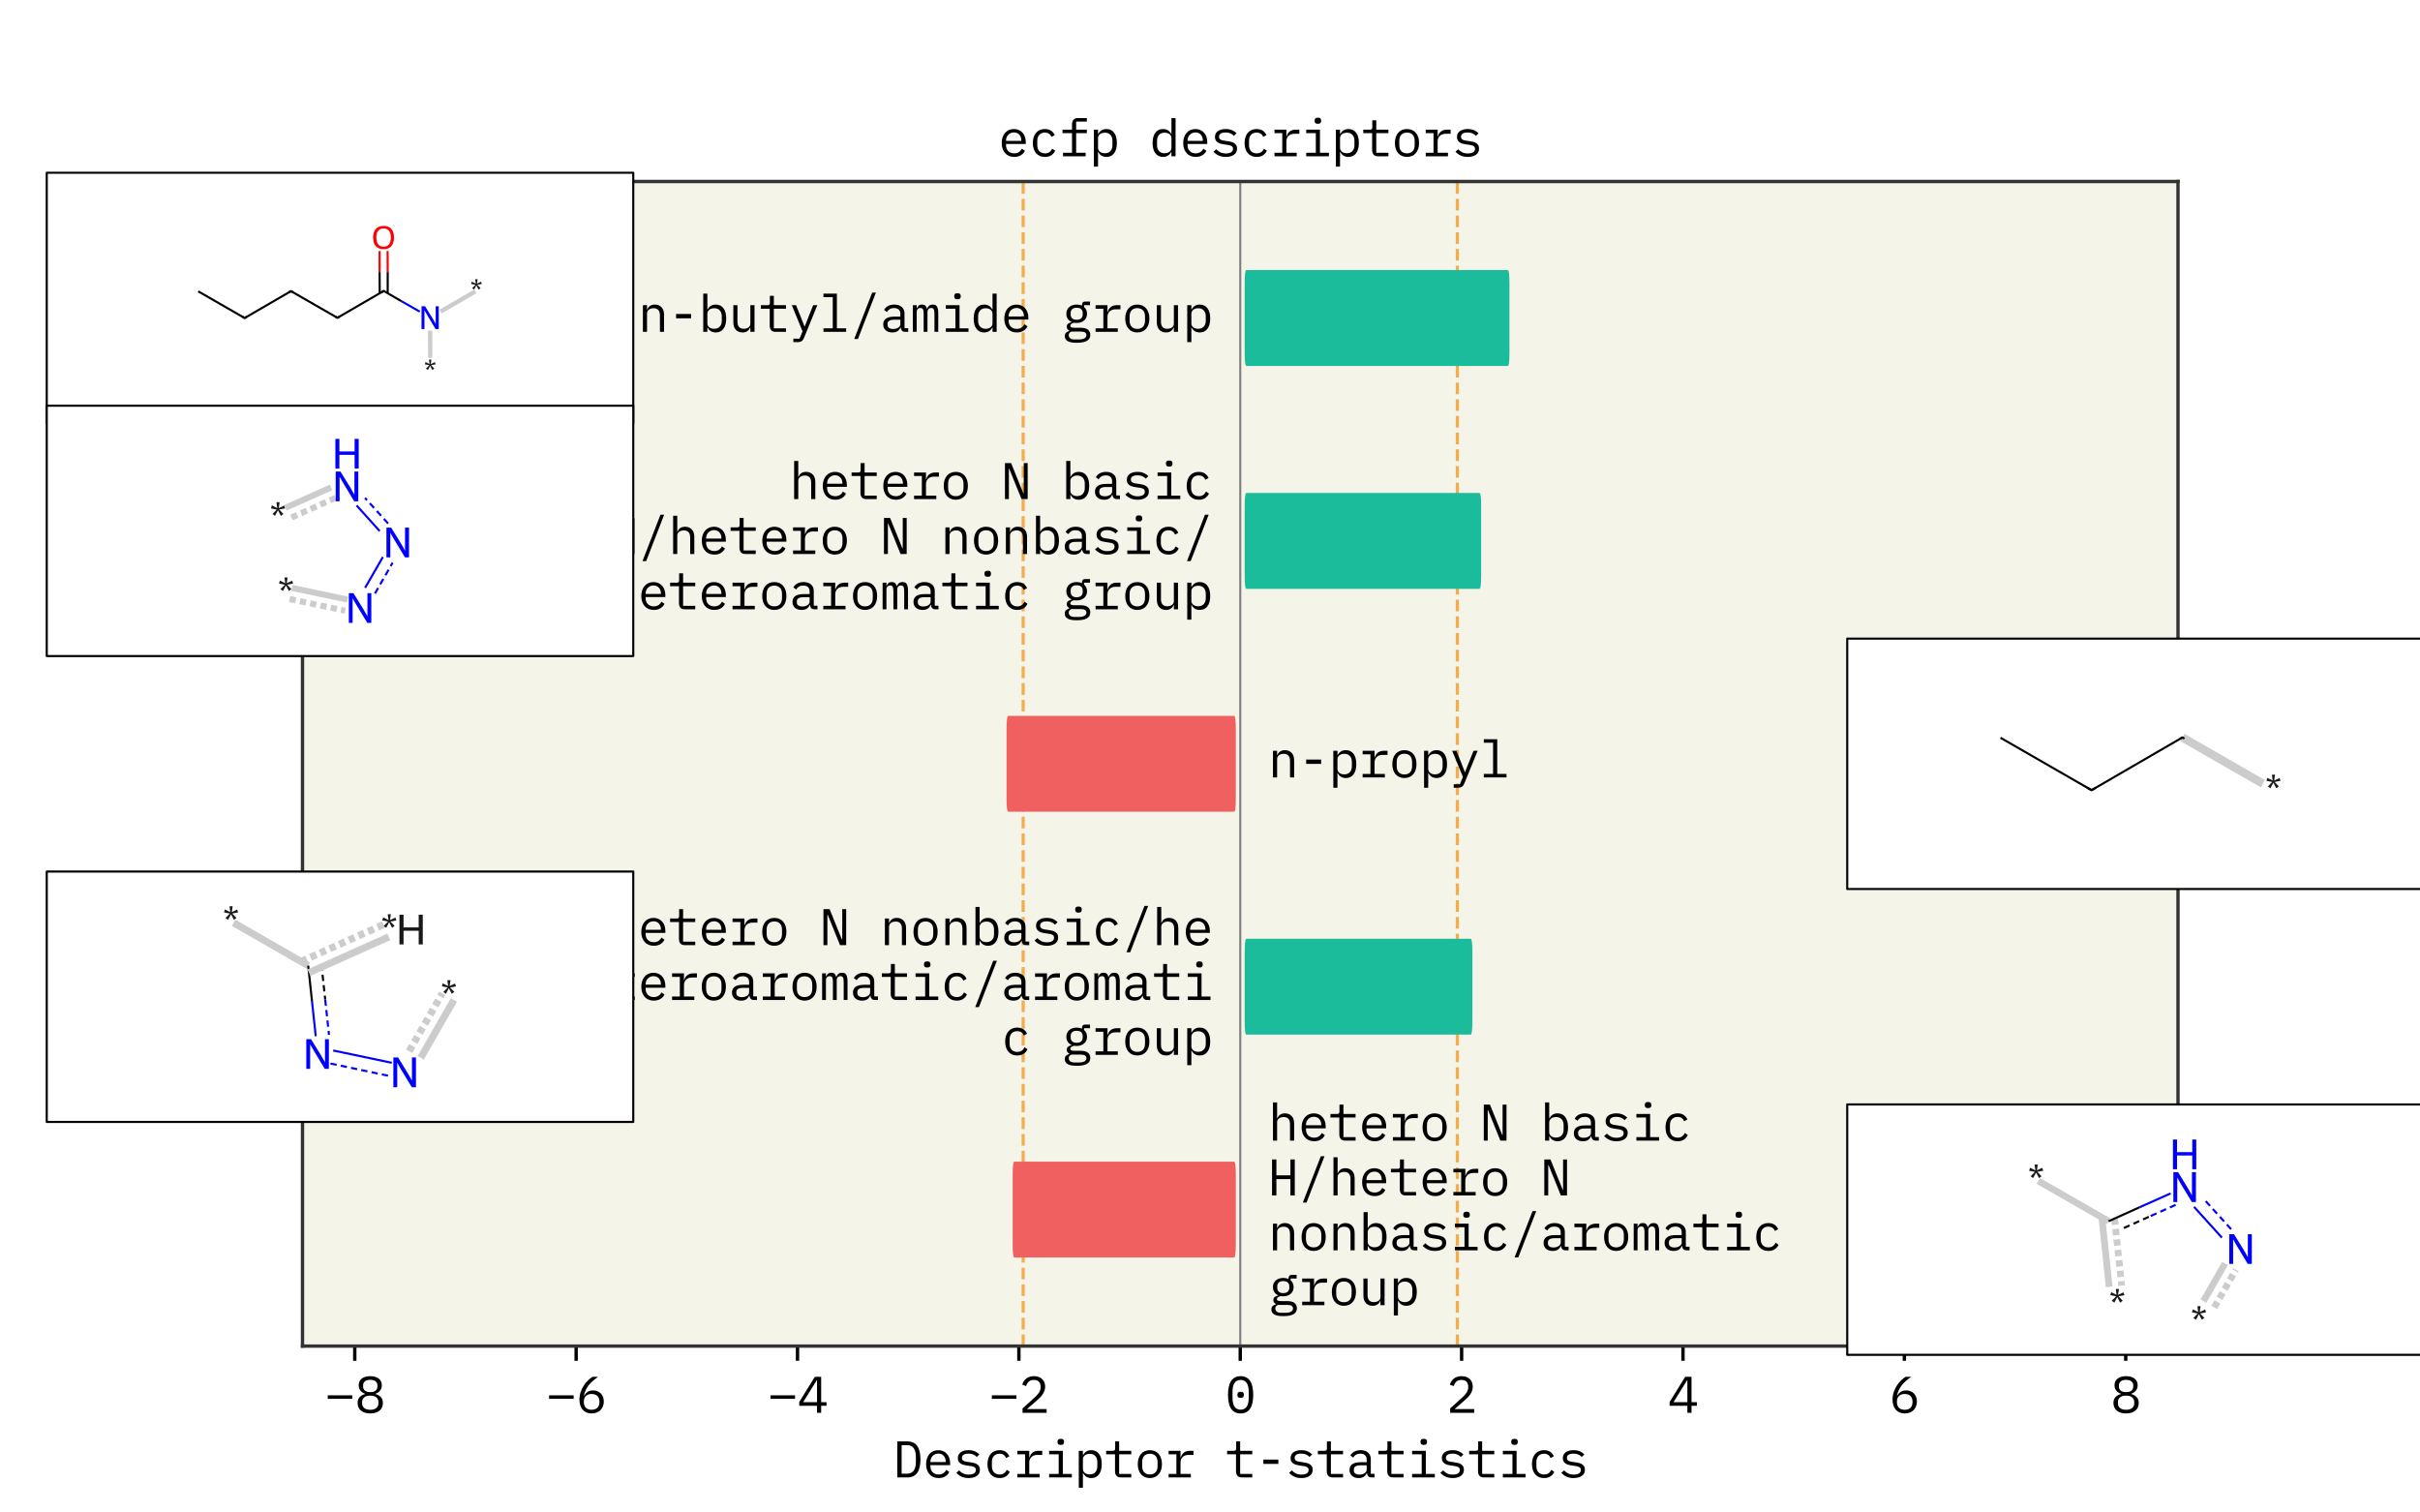 <svg xmlns="http://www.w3.org/2000/svg" xmlns:dc="http://purl.org/dc/elements/1.1/" xmlns:ns2="http://creativecommons.org/ns#" xmlns:ns4="http://www.w3.org/1999/xlink" xmlns:rdf="http://www.w3.org/1999/02/22-rdf-syntax-ns#" width="576pt" height="360pt" viewBox="0 0 576 360" version="1.1">
 <defs>
  <style type="text/css">*{stroke-linejoin: round; stroke-linecap: butt}</style>
 </defs>
 <g id="figure_1">
  <g id="patch_1">
   <path d="M 0 360  L 576 360  L 576 0  L 0 0  z " style="fill: #ffffff"/>
  </g>
  <g id="axes_1">
   <g id="patch_2">
    <path d="M 72 320.4  L 518.4 320.4  L 518.4 43.2  L 72 43.2  z " style="fill: #f5f4e9"/>
   </g>
   <g id="line2d_1">
    <path d="M 346.868 320.4  L 346.868 43.2  " clip-path="url(#p3758e101f8)" style="fill: none; stroke-dasharray: 2.775,1.2; stroke-dashoffset: 0; stroke: #f5ad4c; stroke-width: 0.75"/>
   </g>
   <g id="line2d_2">
    <path d="M 243.532 320.4  L 243.532 43.2  " clip-path="url(#p3758e101f8)" style="fill: none; stroke-dasharray: 2.775,1.2; stroke-dashoffset: 0; stroke: #f5ad4c; stroke-width: 0.75"/>
   </g>
   <g id="patch_3">
    <path d="M 241.425 276.499  L 293.751 276.499  Q 294.146 276.499 294.146 279.682  L 294.146 296.128  Q 294.146 299.312 293.751 299.312  L 241.425 299.312  Q 241.03 299.312 241.03 296.128  L 241.03 279.682  Q 241.03 276.499 241.425 276.499  z " clip-path="url(#p3758e101f8)" style="fill: #f06060"/>
   </g>
   <g id="patch_4">
    <path d="M 296.649 223.446  L 350.051 223.446  Q 350.447 223.446 350.447 226.629  L 350.447 243.076  Q 350.447 246.259 350.051 246.259  L 296.649 246.259  Q 296.254 246.259 296.254 243.076  L 296.254 226.629  Q 296.254 223.446 296.649 223.446  z " clip-path="url(#p3758e101f8)" style="fill: #1bbc9b"/>
   </g>
   <g id="patch_5">
    <path d="M 239.974 170.394  L 293.751 170.394  Q 294.146 170.394 294.146 173.577  L 294.146 190.023  Q 294.146 193.206 293.751 193.206  L 239.974 193.206  Q 239.579 193.206 239.579 190.023  L 239.579 173.577  Q 239.579 170.394 239.974 170.394  z " clip-path="url(#p3758e101f8)" style="fill: #f06060"/>
   </g>
   <g id="patch_6">
    <path d="M 296.649 117.341  L 352.147 117.341  Q 352.542 117.341 352.542 120.524  L 352.542 136.971  Q 352.542 140.154 352.147 140.154  L 296.649 140.154  Q 296.254 140.154 296.254 136.971  L 296.254 120.524  Q 296.254 117.341 296.649 117.341  z " clip-path="url(#p3758e101f8)" style="fill: #1bbc9b"/>
   </g>
   <g id="patch_7">
    <path d="M 296.649 64.288  L 358.882 64.288  Q 359.277 64.288 359.277 67.472  L 359.277 83.918  Q 359.277 87.101 358.882 87.101  L 296.649 87.101  Q 296.254 87.101 296.254 83.918  L 296.254 67.472  Q 296.254 64.288 296.649 64.288  z " clip-path="url(#p3758e101f8)" style="fill: #1bbc9b"/>
   </g>
   <g id="matplotlib.axis_1">
    <g id="xtick_1">
     <g id="line2d_3">
      <defs>
       <path id="m20f75c37a6" d="M 0 0  L 0 3.5  " style="stroke: #000000; stroke-width: 0.8"/>
      </defs>
      <g>
       <use ns4:href="#m20f75c37a6" x="84.441" y="320.4" style="stroke: #000000; stroke-width: 0.8"/>
      </g>
     </g>
     <g id="text_1">
      
      <g transform="translate(77.241 336.28) scale(0.12 -0.12)">
       <defs>
        <path id="IBMPlexMono-Regular-2212" d="M 397 1734  L 397 2170  L 3443 2170  L 3443 1734  L 397 1734  z " transform="scale(0.016)"/>
        <path id="IBMPlexMono-Regular-38" d="M 1920 -77  Q 1530 -77 1235 22  Q 941 122 745 294  Q 550 467 451 704  Q 352 941 352 1216  Q 352 1677 601 1945  Q 851 2214 1261 2323  L 1261 2374  Q 902 2496 694 2768  Q 486 3040 486 3424  Q 486 3936 864 4240  Q 1242 4544 1920 4544  Q 2598 4544 2976 4240  Q 3354 3936 3354 3424  Q 3354 3040 3146 2768  Q 2938 2496 2579 2374  L 2579 2323  Q 2989 2214 3238 1945  Q 3488 1677 3488 1216  Q 3488 941 3389 704  Q 3290 467 3091 294  Q 2893 122 2601 22  Q 2310 -77 1920 -77  z M 1920 378  Q 2394 378 2662 589  Q 2931 800 2931 1184  L 2931 1325  Q 2931 1709 2665 1920  Q 2400 2131 1920 2131  Q 1440 2131 1174 1920  Q 909 1709 909 1325  L 909 1184  Q 909 800 1177 589  Q 1446 378 1920 378  z M 1920 2566  Q 2355 2566 2582 2752  Q 2810 2938 2810 3283  L 2810 3373  Q 2810 3718 2576 3904  Q 2342 4090 1920 4090  Q 1498 4090 1264 3904  Q 1030 3718 1030 3373  L 1030 3283  Q 1030 2938 1257 2752  Q 1485 2566 1920 2566  z " transform="scale(0.016)"/>
       </defs>
       <use ns4:href="#IBMPlexMono-Regular-2212"/>
       <use ns4:href="#IBMPlexMono-Regular-38" transform="translate(60 0)"/>
      </g>
     </g>
    </g>
    <g id="xtick_2">
     <g id="line2d_4">
      <g>
       <use ns4:href="#m20f75c37a6" x="137.131" y="320.4" style="stroke: #000000; stroke-width: 0.8"/>
      </g>
     </g>
     <g id="text_2">
      
      <g transform="translate(129.931 336.28) scale(0.12 -0.12)">
       <defs>
        <path id="IBMPlexMono-Regular-36" d="M 1926 -77  Q 1574 -77 1292 41  Q 1011 160 816 381  Q 621 602 515 922  Q 410 1242 410 1638  Q 410 2138 560 2576  Q 710 3014 944 3376  Q 1178 3738 1466 4016  Q 1754 4294 2029 4467  L 2720 4467  Q 2355 4205 2070 3955  Q 1786 3706 1568 3434  Q 1350 3162 1203 2851  Q 1056 2541 960 2150  L 992 2138  Q 1152 2413 1414 2595  Q 1677 2778 2093 2778  Q 2387 2778 2630 2682  Q 2874 2586 3053 2406  Q 3232 2227 3331 1971  Q 3430 1715 3430 1402  Q 3430 1075 3321 803  Q 3213 531 3017 336  Q 2822 141 2544 32  Q 2266 -77 1926 -77  z M 1920 378  Q 2381 378 2633 627  Q 2886 877 2886 1331  L 2886 1382  Q 2886 1837 2633 2086  Q 2381 2336 1920 2336  Q 1459 2336 1206 2086  Q 954 1837 954 1382  L 954 1331  Q 954 877 1206 627  Q 1459 378 1920 378  z " transform="scale(0.016)"/>
       </defs>
       <use ns4:href="#IBMPlexMono-Regular-2212"/>
       <use ns4:href="#IBMPlexMono-Regular-36" transform="translate(60 0)"/>
      </g>
     </g>
    </g>
    <g id="xtick_3">
     <g id="line2d_5">
      <g>
       <use ns4:href="#m20f75c37a6" x="189.82" y="320.4" style="stroke: #000000; stroke-width: 0.8"/>
      </g>
     </g>
     <g id="text_3">
      
      <g transform="translate(182.62 336.28) scale(0.12 -0.12)">
       <defs>
        <path id="IBMPlexMono-Regular-34" d="M 2419 0  L 2419 877  L 218 877  L 218 1350  L 2150 4467  L 2931 4467  L 2931 1318  L 3597 1318  L 3597 877  L 2931 877  L 2931 0  L 2419 0  z M 698 1318  L 2419 1318  L 2419 4051  L 2394 4051  L 698 1318  z " transform="scale(0.016)"/>
       </defs>
       <use ns4:href="#IBMPlexMono-Regular-2212"/>
       <use ns4:href="#IBMPlexMono-Regular-34" transform="translate(60 0)"/>
      </g>
     </g>
    </g>
    <g id="xtick_4">
     <g id="line2d_6">
      <g>
       <use ns4:href="#m20f75c37a6" x="242.51" y="320.4" style="stroke: #000000; stroke-width: 0.8"/>
      </g>
     </g>
     <g id="text_4">
      
      <g transform="translate(235.31 336.28) scale(0.12 -0.12)">
       <defs>
        <path id="IBMPlexMono-Regular-32" d="M 3437 0  L 454 0  L 454 550  L 1946 1894  Q 2272 2189 2483 2499  Q 2694 2810 2694 3155  L 2694 3232  Q 2694 3635 2483 3856  Q 2272 4077 1856 4077  Q 1446 4077 1225 3869  Q 1005 3661 896 3315  L 416 3494  Q 480 3693 592 3881  Q 704 4070 877 4217  Q 1050 4365 1296 4454  Q 1542 4544 1869 4544  Q 2202 4544 2461 4448  Q 2720 4352 2896 4179  Q 3072 4006 3165 3769  Q 3258 3533 3258 3251  Q 3258 2995 3184 2771  Q 3110 2547 2979 2342  Q 2848 2138 2665 1942  Q 2483 1747 2259 1555  L 1011 467  L 3437 467  L 3437 0  z " transform="scale(0.016)"/>
       </defs>
       <use ns4:href="#IBMPlexMono-Regular-2212"/>
       <use ns4:href="#IBMPlexMono-Regular-32" transform="translate(60 0)"/>
      </g>
     </g>
    </g>
    <g id="xtick_5">
     <g id="line2d_7">
      <g>
       <use ns4:href="#m20f75c37a6" x="295.2" y="320.4" style="stroke: #000000; stroke-width: 0.8"/>
      </g>
     </g>
     <g id="text_5">
      
      <g transform="translate(291.6 336.28) scale(0.12 -0.12)">
       <defs>
        <path id="IBMPlexMono-Regular-30" d="M 1920 -77  Q 1510 -77 1216 80  Q 922 237 730 531  Q 538 826 448 1254  Q 358 1683 358 2234  Q 358 2778 448 3210  Q 538 3642 730 3936  Q 922 4230 1216 4387  Q 1510 4544 1920 4544  Q 2330 4544 2624 4387  Q 2918 4230 3110 3936  Q 3302 3642 3392 3210  Q 3482 2778 3482 2234  Q 3482 1683 3392 1254  Q 3302 826 3110 531  Q 2918 237 2624 80  Q 2330 -77 1920 -77  z M 1920 390  Q 2189 390 2381 496  Q 2573 602 2691 794  Q 2810 986 2867 1258  Q 2925 1530 2925 1869  L 2925 2598  Q 2925 2931 2867 3206  Q 2810 3482 2691 3674  Q 2573 3866 2381 3971  Q 2189 4077 1920 4077  Q 1651 4077 1459 3971  Q 1267 3866 1148 3674  Q 1030 3482 972 3206  Q 915 2931 915 2598  L 915 1869  Q 915 1530 972 1258  Q 1030 986 1148 794  Q 1267 602 1459 496  Q 1651 390 1920 390  z M 1920 1856  Q 1696 1856 1609 1945  Q 1523 2035 1523 2163  L 1523 2304  Q 1523 2432 1609 2521  Q 1696 2611 1920 2611  Q 2144 2611 2230 2521  Q 2317 2432 2317 2304  L 2317 2163  Q 2317 2035 2230 1945  Q 2144 1856 1920 1856  z " transform="scale(0.016)"/>
       </defs>
       <use ns4:href="#IBMPlexMono-Regular-30"/>
      </g>
     </g>
    </g>
    <g id="xtick_6">
     <g id="line2d_8">
      <g>
       <use ns4:href="#m20f75c37a6" x="347.89" y="320.4" style="stroke: #000000; stroke-width: 0.8"/>
      </g>
     </g>
     <g id="text_6">
      
      <g transform="translate(344.29 336.28) scale(0.12 -0.12)">
       <use ns4:href="#IBMPlexMono-Regular-32"/>
      </g>
     </g>
    </g>
    <g id="xtick_7">
     <g id="line2d_9">
      <g>
       <use ns4:href="#m20f75c37a6" x="400.58" y="320.4" style="stroke: #000000; stroke-width: 0.8"/>
      </g>
     </g>
     <g id="text_7">
      
      <g transform="translate(396.98 336.28) scale(0.12 -0.12)">
       <use ns4:href="#IBMPlexMono-Regular-34"/>
      </g>
     </g>
    </g>
    <g id="xtick_8">
     <g id="line2d_10">
      <g>
       <use ns4:href="#m20f75c37a6" x="453.269" y="320.4" style="stroke: #000000; stroke-width: 0.8"/>
      </g>
     </g>
     <g id="text_8">
      
      <g transform="translate(449.669 336.28) scale(0.12 -0.12)">
       <use ns4:href="#IBMPlexMono-Regular-36"/>
      </g>
     </g>
    </g>
    <g id="xtick_9">
     <g id="line2d_11">
      <g>
       <use ns4:href="#m20f75c37a6" x="505.959" y="320.4" style="stroke: #000000; stroke-width: 0.8"/>
      </g>
     </g>
     <g id="text_9">
      
      <g transform="translate(502.359 336.28) scale(0.12 -0.12)">
       <use ns4:href="#IBMPlexMono-Regular-38"/>
      </g>
     </g>
    </g>
    <g id="text_10">
     
     <g transform="translate(212.4 351.656) scale(0.12 -0.12)">
      <defs>
       <path id="IBMPlexMono-Regular-44" d="M 608 4467  L 1856 4467  Q 2675 4467 3078 3904  Q 3482 3341 3482 2234  Q 3482 1126 3078 563  Q 2675 0 1856 0  L 608 0  L 608 4467  z M 1830 467  Q 2368 467 2640 838  Q 2912 1210 2912 1888  L 2912 2579  Q 2912 3258 2640 3629  Q 2368 4000 1830 4000  L 1146 4000  L 1146 467  L 1830 467  z " transform="scale(0.016)"/>
       <path id="IBMPlexMono-Regular-65" d="M 1978 -77  Q 1619 -77 1334 44  Q 1050 166 848 393  Q 646 621 537 937  Q 429 1254 429 1645  Q 429 2042 541 2362  Q 653 2682 851 2909  Q 1050 3136 1328 3257  Q 1606 3379 1946 3379  Q 2278 3379 2550 3257  Q 2822 3136 3014 2921  Q 3206 2707 3308 2412  Q 3411 2118 3411 1766  L 3411 1523  L 966 1523  L 966 1370  Q 966 1152 1036 966  Q 1107 781 1238 646  Q 1370 512 1558 438  Q 1747 365 1978 365  Q 2310 365 2553 518  Q 2797 672 2925 941  L 3302 685  Q 3155 352 2812 137  Q 2470 -77 1978 -77  z M 1946 2957  Q 1734 2957 1555 2880  Q 1376 2803 1245 2668  Q 1114 2534 1040 2352  Q 966 2170 966 1952  L 966 1907  L 2861 1907  L 2861 1978  Q 2861 2195 2793 2374  Q 2726 2554 2608 2685  Q 2490 2816 2320 2886  Q 2150 2957 1946 2957  z " transform="scale(0.016)"/>
       <path id="IBMPlexMono-Regular-73" d="M 1958 -77  Q 1440 -77 1065 99  Q 691 275 429 570  L 774 870  Q 1011 621 1292 486  Q 1574 352 1971 352  Q 2355 352 2601 489  Q 2848 627 2848 922  Q 2848 1050 2800 1136  Q 2752 1222 2669 1273  Q 2586 1325 2483 1353  Q 2381 1382 2266 1402  L 1747 1478  Q 1574 1504 1372 1549  Q 1171 1594 1004 1693  Q 838 1792 726 1958  Q 614 2125 614 2394  Q 614 2643 713 2825  Q 813 3008 992 3133  Q 1171 3258 1414 3318  Q 1658 3379 1946 3379  Q 2394 3379 2723 3238  Q 3053 3098 3290 2848  L 2957 2534  Q 2899 2605 2812 2678  Q 2726 2752 2601 2813  Q 2477 2874 2310 2912  Q 2144 2950 1926 2950  Q 1536 2950 1328 2816  Q 1120 2682 1120 2426  Q 1120 2298 1168 2211  Q 1216 2125 1299 2073  Q 1382 2022 1488 1993  Q 1594 1965 1702 1946  L 2221 1869  Q 2400 1843 2598 1798  Q 2797 1754 2963 1654  Q 3130 1555 3242 1388  Q 3354 1222 3354 954  Q 3354 461 2973 192  Q 2592 -77 1958 -77  z " transform="scale(0.016)"/>
       <path id="IBMPlexMono-Regular-63" d="M 2035 -77  Q 1677 -77 1398 48  Q 1120 173 928 397  Q 736 621 637 941  Q 538 1261 538 1651  Q 538 2042 640 2362  Q 742 2682 934 2909  Q 1126 3136 1401 3257  Q 1677 3379 2029 3379  Q 2509 3379 2809 3168  Q 3110 2957 3251 2618  L 2842 2400  Q 2752 2656 2544 2797  Q 2336 2938 2029 2938  Q 1805 2938 1629 2864  Q 1453 2790 1331 2656  Q 1210 2522 1149 2336  Q 1088 2150 1088 1933  L 1088 1370  Q 1088 1152 1149 966  Q 1210 781 1331 646  Q 1453 512 1632 438  Q 1811 365 2042 365  Q 2374 365 2592 518  Q 2810 672 2938 941  L 3302 691  Q 3155 358 2844 140  Q 2534 -77 2035 -77  z " transform="scale(0.016)"/>
       <path id="IBMPlexMono-Regular-72" d="M 493 435  L 1459 435  L 1459 2867  L 493 2867  L 493 3302  L 1971 3302  L 1971 2470  L 2003 2470  Q 2106 2861 2390 3081  Q 2675 3302 3117 3302  L 3578 3302  L 3578 2790  L 2957 2790  Q 2515 2790 2243 2534  Q 1971 2278 1971 1862  L 1971 435  L 3251 435  L 3251 0  L 493 0  L 493 435  z " transform="scale(0.016)"/>
       <path id="IBMPlexMono-Regular-69" d="M 2125 4032  Q 1901 4032 1811 4125  Q 1722 4218 1722 4358  L 1722 4461  Q 1722 4602 1811 4694  Q 1901 4787 2125 4787  Q 2349 4787 2438 4694  Q 2528 4602 2528 4461  L 2528 4358  Q 2528 4218 2438 4125  Q 2349 4032 2125 4032  z M 678 435  L 1869 435  L 1869 2867  L 678 2867  L 678 3302  L 2381 3302  L 2381 435  L 3494 435  L 3494 0  L 678 0  L 678 435  z " transform="scale(0.016)"/>
       <path id="IBMPlexMono-Regular-70" d="M 608 3302  L 1120 3302  L 1120 2765  L 1146 2765  Q 1466 3379 2163 3379  Q 2771 3379 3113 2924  Q 3456 2470 3456 1651  Q 3456 832 3113 377  Q 2771 -77 2163 -77  Q 1466 -77 1146 538  L 1120 538  L 1120 -1280  L 608 -1280  L 608 3302  z M 1965 378  Q 2413 378 2659 650  Q 2906 922 2906 1370  L 2906 1933  Q 2906 2381 2659 2653  Q 2413 2925 1965 2925  Q 1792 2925 1638 2880  Q 1485 2835 1369 2748  Q 1254 2662 1187 2537  Q 1120 2413 1120 2246  L 1120 1056  Q 1120 890 1187 765  Q 1254 640 1369 553  Q 1485 467 1638 422  Q 1792 378 1965 378  z " transform="scale(0.016)"/>
       <path id="IBMPlexMono-Regular-74" d="M 2080 0  Q 1702 0 1526 211  Q 1350 422 1350 755  L 1350 2867  L 250 2867  L 250 3302  L 1069 3302  Q 1235 3302 1302 3369  Q 1370 3437 1370 3603  L 1370 4467  L 1862 4467  L 1862 3302  L 3366 3302  L 3366 2867  L 1862 2867  L 1862 435  L 3366 435  L 3366 0  L 2080 0  z " transform="scale(0.016)"/>
       <path id="IBMPlexMono-Regular-6f" d="M 1920 -77  Q 1574 -77 1296 44  Q 1018 166 822 393  Q 627 621 524 937  Q 422 1254 422 1651  Q 422 2042 524 2362  Q 627 2682 822 2909  Q 1018 3136 1296 3257  Q 1574 3379 1920 3379  Q 2266 3379 2544 3257  Q 2822 3136 3017 2909  Q 3213 2682 3315 2362  Q 3418 2042 3418 1651  Q 3418 1254 3315 937  Q 3213 621 3017 393  Q 2822 166 2544 44  Q 2266 -77 1920 -77  z M 1920 365  Q 2349 365 2611 621  Q 2874 877 2874 1414  L 2874 1888  Q 2874 2426 2611 2682  Q 2349 2938 1920 2938  Q 1491 2938 1228 2682  Q 966 2426 966 1888  L 966 1414  Q 966 877 1228 621  Q 1491 365 1920 365  z " transform="scale(0.016)"/>
       <path id="IBMPlexMono-Regular-20" transform="scale(0.016)"/>
       <path id="IBMPlexMono-Regular-2d" d="M 992 1677  L 992 2214  L 2848 2214  L 2848 1677  L 992 1677  z " transform="scale(0.016)"/>
       <path id="IBMPlexMono-Regular-61" d="M 3168 0  Q 2867 0 2739 153  Q 2611 307 2579 538  L 2547 538  Q 2438 250 2198 86  Q 1958 -77 1555 -77  Q 1037 -77 729 192  Q 422 461 422 928  Q 422 1389 758 1638  Q 1094 1888 1843 1888  L 2547 1888  L 2547 2214  Q 2547 2579 2342 2761  Q 2138 2944 1760 2944  Q 1427 2944 1216 2813  Q 1005 2682 877 2458  L 531 2714  Q 595 2842 704 2963  Q 813 3085 973 3177  Q 1133 3270 1337 3324  Q 1542 3379 1792 3379  Q 2374 3379 2716 3084  Q 3059 2790 3059 2266  L 3059 448  L 3520 448  L 3520 0  L 3168 0  z M 1645 352  Q 1843 352 2006 400  Q 2170 448 2291 528  Q 2413 608 2480 720  Q 2547 832 2547 960  L 2547 1504  L 1843 1504  Q 1382 1504 1171 1376  Q 960 1248 960 1005  L 960 870  Q 960 614 1142 483  Q 1325 352 1645 352  z " transform="scale(0.016)"/>
      </defs>
      <use ns4:href="#IBMPlexMono-Regular-44"/>
      <use ns4:href="#IBMPlexMono-Regular-65" transform="translate(60 0)"/>
      <use ns4:href="#IBMPlexMono-Regular-73" transform="translate(120 0)"/>
      <use ns4:href="#IBMPlexMono-Regular-63" transform="translate(180 0)"/>
      <use ns4:href="#IBMPlexMono-Regular-72" transform="translate(240 0)"/>
      <use ns4:href="#IBMPlexMono-Regular-69" transform="translate(300 0)"/>
      <use ns4:href="#IBMPlexMono-Regular-70" transform="translate(360 0)"/>
      <use ns4:href="#IBMPlexMono-Regular-74" transform="translate(420 0)"/>
      <use ns4:href="#IBMPlexMono-Regular-6f" transform="translate(480 0)"/>
      <use ns4:href="#IBMPlexMono-Regular-72" transform="translate(540 0)"/>
      <use ns4:href="#IBMPlexMono-Regular-20" transform="translate(600 0)"/>
      <use ns4:href="#IBMPlexMono-Regular-74" transform="translate(660 0)"/>
      <use ns4:href="#IBMPlexMono-Regular-2d" transform="translate(720 0)"/>
      <use ns4:href="#IBMPlexMono-Regular-73" transform="translate(780 0)"/>
      <use ns4:href="#IBMPlexMono-Regular-74" transform="translate(840 0)"/>
      <use ns4:href="#IBMPlexMono-Regular-61" transform="translate(900 0)"/>
      <use ns4:href="#IBMPlexMono-Regular-74" transform="translate(960 0)"/>
      <use ns4:href="#IBMPlexMono-Regular-69" transform="translate(1020 0)"/>
      <use ns4:href="#IBMPlexMono-Regular-73" transform="translate(1080 0)"/>
      <use ns4:href="#IBMPlexMono-Regular-74" transform="translate(1140 0)"/>
      <use ns4:href="#IBMPlexMono-Regular-69" transform="translate(1200 0)"/>
      <use ns4:href="#IBMPlexMono-Regular-63" transform="translate(1260 0)"/>
      <use ns4:href="#IBMPlexMono-Regular-73" transform="translate(1320 0)"/>
     </g>
    </g>
   </g>
   <g id="matplotlib.axis_2"/>
   <g id="line2d_12">
    <path d="M 295.2 320.4  L 295.2 43.2  " clip-path="url(#p3758e101f8)" style="fill: none; stroke: #808080; stroke-width: 0.5; stroke-linecap: square"/>
   </g>
   <g id="patch_8">
    <path d="M 72 320.4  L 72 43.2  " style="fill: none; stroke: #333333; stroke-width: 0.8; stroke-linejoin: miter; stroke-linecap: square"/>
   </g>
   <g id="patch_9">
    <path d="M 518.4 320.4  L 518.4 43.2  " style="fill: none; stroke: #333333; stroke-width: 0.8; stroke-linejoin: miter; stroke-linecap: square"/>
   </g>
   <g id="patch_10">
    <path d="M 72 320.4  L 518.4 320.4  " style="fill: none; stroke: #333333; stroke-width: 0.8; stroke-linejoin: miter; stroke-linecap: square"/>
   </g>
   <g id="patch_11">
    <path d="M 72 43.2  L 518.4 43.2  " style="fill: none; stroke: #333333; stroke-width: 0.8; stroke-linejoin: miter; stroke-linecap: square"/>
   </g>
   <g id="text_11">
    
    <g transform="translate(151.814 78.983) scale(0.12 -0.12)">
     <defs>
      <path id="IBMPlexMono-Regular-6e" d="M 627 0  L 627 3302  L 1139 3302  L 1139 2765  L 1165 2765  Q 1216 2886 1293 2998  Q 1370 3110 1482 3193  Q 1594 3277 1747 3328  Q 1901 3379 2106 3379  Q 2624 3379 2937 3049  Q 3251 2720 3251 2118  L 3251 0  L 2739 0  L 2739 2029  Q 2739 2483 2540 2704  Q 2342 2925 1958 2925  Q 1805 2925 1657 2886  Q 1510 2848 1395 2771  Q 1280 2694 1209 2572  Q 1139 2451 1139 2291  L 1139 0  L 627 0  z " transform="scale(0.016)"/>
      <path id="IBMPlexMono-Regular-62" d="M 608 4736  L 1120 4736  L 1120 2765  L 1146 2765  Q 1466 3379 2163 3379  Q 2771 3379 3113 2924  Q 3456 2470 3456 1651  Q 3456 832 3113 377  Q 2771 -77 2163 -77  Q 1466 -77 1146 538  L 1120 538  L 1120 0  L 608 0  L 608 4736  z M 1965 378  Q 2413 378 2659 650  Q 2906 922 2906 1370  L 2906 1933  Q 2906 2381 2659 2653  Q 2413 2925 1965 2925  Q 1792 2925 1638 2880  Q 1485 2835 1369 2748  Q 1254 2662 1187 2537  Q 1120 2413 1120 2246  L 1120 1056  Q 1120 890 1187 765  Q 1254 640 1369 553  Q 1485 467 1638 422  Q 1792 378 1965 378  z " transform="scale(0.016)"/>
      <path id="IBMPlexMono-Regular-75" d="M 2701 538  L 2675 538  Q 2624 416 2547 304  Q 2470 192 2358 109  Q 2246 26 2092 -25  Q 1939 -77 1734 -77  Q 1216 -77 902 252  Q 589 582 589 1184  L 589 3302  L 1101 3302  L 1101 1274  Q 1101 819 1299 598  Q 1498 378 1882 378  Q 2035 378 2182 416  Q 2330 454 2445 531  Q 2560 608 2630 726  Q 2701 845 2701 1011  L 2701 3302  L 3213 3302  L 3213 0  L 2701 0  L 2701 538  z " transform="scale(0.016)"/>
      <path id="IBMPlexMono-Regular-79" d="M 2989 3302  L 3501 3302  L 1862 -723  Q 1805 -864 1734 -969  Q 1664 -1075 1568 -1142  Q 1472 -1210 1337 -1245  Q 1203 -1280 1018 -1280  L 531 -1280  L 531 -845  L 1299 -845  L 1670 64  L 339 3302  L 864 3302  L 1421 1920  L 1914 666  L 1939 666  L 2432 1920  L 2989 3302  z " transform="scale(0.016)"/>
      <path id="IBMPlexMono-Regular-6c" d="M 512 435  L 1664 435  L 1664 4301  L 512 4301  L 512 4736  L 2176 4736  L 2176 435  L 3328 435  L 3328 0  L 512 0  L 512 435  z " transform="scale(0.016)"/>
      <path id="IBMPlexMono-Regular-2f" d="M 576 -883  L 2803 4864  L 3264 4864  L 1037 -883  L 576 -883  z " transform="scale(0.016)"/>
      <path id="IBMPlexMono-Regular-6d" d="M 346 0  L 346 3302  L 819 3302  L 819 2918  L 845 2918  Q 922 3110 1062 3244  Q 1203 3379 1478 3379  Q 1766 3379 1907 3235  Q 2048 3091 2080 2861  L 2099 2861  Q 2189 3085 2355 3232  Q 2522 3379 2816 3379  Q 3219 3379 3356 3097  Q 3494 2816 3494 2291  L 3494 0  L 3021 0  L 3021 2208  Q 3021 2630 2934 2793  Q 2848 2957 2618 2957  Q 2413 2957 2285 2825  Q 2157 2694 2157 2426  L 2157 0  L 1683 0  L 1683 2208  Q 1683 2630 1596 2793  Q 1510 2957 1286 2957  Q 1082 2957 950 2825  Q 819 2694 819 2426  L 819 0  L 346 0  z " transform="scale(0.016)"/>
      <path id="IBMPlexMono-Regular-64" d="M 2720 538  L 2694 538  Q 2374 -77 1677 -77  Q 1069 -77 726 377  Q 384 832 384 1651  Q 384 2470 726 2924  Q 1069 3379 1677 3379  Q 2374 3379 2694 2765  L 2720 2765  L 2720 4736  L 3232 4736  L 3232 0  L 2720 0  L 2720 538  z M 1875 378  Q 2048 378 2201 422  Q 2355 467 2470 553  Q 2586 640 2653 765  Q 2720 890 2720 1056  L 2720 2246  Q 2720 2413 2653 2537  Q 2586 2662 2470 2748  Q 2355 2835 2201 2880  Q 2048 2925 1875 2925  Q 1427 2925 1180 2653  Q 934 2381 934 1933  L 934 1370  Q 934 922 1180 650  Q 1427 378 1875 378  z " transform="scale(0.016)"/>
      <path id="IBMPlexMono-Regular-67" d="M 3590 -378  Q 3590 -877 3174 -1117  Q 2758 -1357 1926 -1357  Q 1126 -1357 777 -1145  Q 429 -934 429 -538  Q 429 -269 569 -121  Q 710 26 966 96  L 966 173  Q 826 243 749 352  Q 672 461 672 627  Q 672 883 841 1011  Q 1011 1139 1267 1203  L 1267 1229  Q 960 1363 790 1625  Q 621 1888 621 2240  Q 621 2490 710 2701  Q 800 2912 969 3062  Q 1139 3213 1376 3296  Q 1613 3379 1901 3379  Q 2272 3379 2554 3245  L 2554 3302  Q 2554 3494 2643 3622  Q 2733 3750 2950 3750  L 3558 3750  L 3558 3302  L 2816 3302  L 2816 3078  Q 2995 2925 3091 2713  Q 3187 2502 3187 2240  Q 3187 1990 3094 1779  Q 3002 1568 2835 1417  Q 2669 1267 2429 1184  Q 2189 1101 1901 1101  Q 1818 1101 1741 1107  Q 1664 1114 1587 1126  Q 1510 1114 1427 1085  Q 1344 1056 1273 1008  Q 1203 960 1158 896  Q 1114 832 1114 749  Q 1114 602 1261 554  Q 1408 506 1645 506  L 2374 506  Q 3014 506 3302 266  Q 3590 26 3590 -378  z M 3110 -403  Q 3110 -205 2950 -86  Q 2790 32 2394 32  L 1248 32  Q 915 -102 915 -416  Q 915 -634 1088 -790  Q 1261 -947 1664 -947  L 2163 -947  Q 2611 -947 2860 -809  Q 3110 -672 3110 -403  z M 1901 1498  Q 2285 1498 2467 1677  Q 2650 1856 2650 2150  L 2650 2336  Q 2650 2630 2467 2806  Q 2285 2982 1901 2982  Q 1517 2982 1337 2806  Q 1158 2630 1158 2336  L 1158 2150  Q 1158 1856 1337 1677  Q 1517 1498 1901 1498  z " transform="scale(0.016)"/>
     </defs>
     <use ns4:href="#IBMPlexMono-Regular-6e"/>
     <use ns4:href="#IBMPlexMono-Regular-2d" transform="translate(60 0)"/>
     <use ns4:href="#IBMPlexMono-Regular-62" transform="translate(120 0)"/>
     <use ns4:href="#IBMPlexMono-Regular-75" transform="translate(180 0)"/>
     <use ns4:href="#IBMPlexMono-Regular-74" transform="translate(240 0)"/>
     <use ns4:href="#IBMPlexMono-Regular-79" transform="translate(300 0)"/>
     <use ns4:href="#IBMPlexMono-Regular-6c" transform="translate(360 0)"/>
     <use ns4:href="#IBMPlexMono-Regular-2f" transform="translate(420 0)"/>
     <use ns4:href="#IBMPlexMono-Regular-61" transform="translate(480 0)"/>
     <use ns4:href="#IBMPlexMono-Regular-6d" transform="translate(540 0)"/>
     <use ns4:href="#IBMPlexMono-Regular-69" transform="translate(600 0)"/>
     <use ns4:href="#IBMPlexMono-Regular-64" transform="translate(660 0)"/>
     <use ns4:href="#IBMPlexMono-Regular-65" transform="translate(720 0)"/>
     <use ns4:href="#IBMPlexMono-Regular-20" transform="translate(780 0)"/>
     <use ns4:href="#IBMPlexMono-Regular-67" transform="translate(840 0)"/>
     <use ns4:href="#IBMPlexMono-Regular-72" transform="translate(900 0)"/>
     <use ns4:href="#IBMPlexMono-Regular-6f" transform="translate(960 0)"/>
     <use ns4:href="#IBMPlexMono-Regular-75" transform="translate(1020 0)"/>
     <use ns4:href="#IBMPlexMono-Regular-70" transform="translate(1080 0)"/>
    </g>
   </g>
   <g id="AnnotationBbox_1">
    <g id="patch_12">
     <path d="M 11.128 100.72  L 150.728 100.72  L 150.728 41.12  L 11.128 41.12  z " style="fill: #ffffff; stroke: #000000; stroke-width: 0.5; stroke-linejoin: miter"/>
    </g>
    <g id="sk0">
     <svg version="1.1" baseProfile="full" xml:space="preserve" width="130.0" height="50.0" viewBox="0 0 300 200" x="15.928" y="45.92">

<rect style="opacity:1.0;fill:#FFFFFF;stroke:none" width="300.0" height="200.0" x="0.0" y="0.0"> </rect>
<path class="bond-0 atom-0 atom-1" d="M 15.0,93.7 L 59.2,119.1" style="fill:none;fill-rule:evenodd;stroke:#000000;stroke-width:2.0px;stroke-linecap:butt;stroke-linejoin:miter;stroke-opacity:1"/>
<path class="bond-1 atom-1 atom-2" d="M 59.2,119.1 L 103.3,93.5" style="fill:none;fill-rule:evenodd;stroke:#000000;stroke-width:2.0px;stroke-linecap:butt;stroke-linejoin:miter;stroke-opacity:1"/>
<path class="bond-2 atom-2 atom-3" d="M 103.3,93.5 L 147.5,118.9" style="fill:none;fill-rule:evenodd;stroke:#000000;stroke-width:2.0px;stroke-linecap:butt;stroke-linejoin:miter;stroke-opacity:1"/>
<path class="bond-3 atom-3 atom-4" d="M 147.5,118.9 L 191.6,93.3" style="fill:none;fill-rule:evenodd;stroke:#000000;stroke-width:2.0px;stroke-linecap:butt;stroke-linejoin:miter;stroke-opacity:1"/>
<path class="bond-4 atom-4 atom-5" d="M 195.4,95.5 L 195.4,75.4" style="fill:none;fill-rule:evenodd;stroke:#000000;stroke-width:2.0px;stroke-linecap:butt;stroke-linejoin:miter;stroke-opacity:1"/>
<path class="bond-4 atom-4 atom-5" d="M 195.4,75.4 L 195.3,55.3" style="fill:none;fill-rule:evenodd;stroke:#FF0000;stroke-width:2.0px;stroke-linecap:butt;stroke-linejoin:miter;stroke-opacity:1"/>
<path class="bond-4 atom-4 atom-5" d="M 187.8,95.5 L 187.7,75.4" style="fill:none;fill-rule:evenodd;stroke:#000000;stroke-width:2.0px;stroke-linecap:butt;stroke-linejoin:miter;stroke-opacity:1"/>
<path class="bond-4 atom-4 atom-5" d="M 187.7,75.4 L 187.7,55.3" style="fill:none;fill-rule:evenodd;stroke:#FF0000;stroke-width:2.0px;stroke-linecap:butt;stroke-linejoin:miter;stroke-opacity:1"/>
<path class="bond-5 atom-4 atom-6" d="M 191.6,93.3 L 208.7,103.2" style="fill:none;fill-rule:evenodd;stroke:#000000;stroke-width:2.0px;stroke-linecap:butt;stroke-linejoin:miter;stroke-opacity:1"/>
<path class="bond-5 atom-4 atom-6" d="M 208.7,103.2 L 225.9,113.0" style="fill:none;fill-rule:evenodd;stroke:#0000FF;stroke-width:2.0px;stroke-linecap:butt;stroke-linejoin:miter;stroke-opacity:1"/>
<path class="bond-6 atom-6 atom-7" d="M 235.8,131.2 L 235.9,157.0" style="fill:none;fill-rule:evenodd;stroke:#CCCCCC;stroke-width:4.1px;stroke-linecap:butt;stroke-linejoin:miter;stroke-opacity:1"/>
<path class="bond-7 atom-6 atom-8" d="M 245.7,113.0 L 278.9,93.7" style="fill:none;fill-rule:evenodd;stroke:#CCCCCC;stroke-width:4.1px;stroke-linecap:butt;stroke-linejoin:miter;stroke-opacity:1"/>
<path d="M 57.0,117.8 L 59.2,119.1 L 61.4,117.8" style="fill:none;stroke:#000000;stroke-width:2.0px;stroke-linecap:butt;stroke-linejoin:miter;stroke-opacity:1;"/>
<path d="M 101.1,94.8 L 103.3,93.5 L 105.5,94.8" style="fill:none;stroke:#000000;stroke-width:2.0px;stroke-linecap:butt;stroke-linejoin:miter;stroke-opacity:1;"/>
<path d="M 145.3,117.6 L 147.5,118.9 L 149.7,117.6" style="fill:none;stroke:#000000;stroke-width:2.0px;stroke-linecap:butt;stroke-linejoin:miter;stroke-opacity:1;"/>
<path d="M 189.4,94.6 L 191.6,93.3 L 192.4,93.8" style="fill:none;stroke:#000000;stroke-width:2.0px;stroke-linecap:butt;stroke-linejoin:miter;stroke-opacity:1;"/>
<path class="atom-5" d="M 181.5 42.4 Q 181.5 37.2, 184.1 34.3 Q 186.7 31.4, 191.5 31.4 Q 196.3 31.4, 198.9 34.3 Q 201.4 37.2, 201.4 42.4 Q 201.4 47.7, 198.8 50.7 Q 196.2 53.6, 191.5 53.6 Q 186.7 53.6, 184.1 50.7 Q 181.5 47.7, 181.5 42.4 M 191.5 51.2 Q 194.8 51.2, 196.6 49.0 Q 198.4 46.8, 198.4 42.4 Q 198.4 38.2, 196.6 36.0 Q 194.8 33.8, 191.5 33.8 Q 188.2 33.8, 186.4 36.0 Q 184.6 38.1, 184.6 42.4 Q 184.6 46.8, 186.4 49.0 Q 188.2 51.2, 191.5 51.2 " fill="#FF0000"/>
<path class="atom-6" d="M 231.0 107.9 L 238.1 119.4 Q 238.8 120.5, 239.9 122.5 Q 241.1 124.6, 241.1 124.7 L 241.1 107.9 L 244.0 107.9 L 244.0 129.6 L 241.0 129.6 L 233.4 117.0 Q 232.5 115.5, 231.6 113.9 Q 230.7 112.2, 230.4 111.7 L 230.4 129.6 L 227.6 129.6 L 227.6 107.9 L 231.0 107.9 " fill="#0000FF"/>
<path class="atom-7" d="M 231.8 167.3 L 235.0 164.0 L 230.8 163.2 L 231.4 161.0 L 235.3 163.0 L 234.7 158.7 L 237.0 158.7 L 236.4 162.9 L 240.3 161.1 L 241.0 163.2 L 236.7 164.0 L 239.8 167.3 L 237.9 168.6 L 235.8 164.6 L 233.7 168.6 L 231.8 167.3 " fill="#191919"/>
<path class="atom-8" d="M 275.8 90.7 L 279.0 87.5 L 274.8 86.6 L 275.4 84.5 L 279.3 86.4 L 278.7 82.2 L 281.0 82.1 L 280.4 86.4 L 284.3 84.5 L 285.0 86.6 L 280.7 87.4 L 283.8 90.7 L 281.9 92.0 L 279.8 88.0 L 277.7 92.0 L 275.8 90.7 " fill="#191919"/>
</svg></g>
   </g>
   <g id="text_12">
    
    <g transform="translate(187.814 118.802) scale(0.12 -0.12)">
     <defs>
      <path id="IBMPlexMono-Regular-68" d="M 627 4736  L 1139 4736  L 1139 2765  L 1165 2765  Q 1216 2886 1293 2998  Q 1370 3110 1482 3193  Q 1594 3277 1747 3328  Q 1901 3379 2106 3379  Q 2624 3379 2937 3049  Q 3251 2720 3251 2118  L 3251 0  L 2739 0  L 2739 2029  Q 2739 2483 2540 2704  Q 2342 2925 1958 2925  Q 1805 2925 1657 2886  Q 1510 2848 1395 2771  Q 1280 2694 1209 2572  Q 1139 2451 1139 2291  L 1139 0  L 627 0  L 627 4736  z " transform="scale(0.016)"/>
      <path id="IBMPlexMono-Regular-4e" d="M 1043 3763  L 998 3763  L 998 0  L 512 0  L 512 4467  L 1274 4467  L 2797 704  L 2842 704  L 2842 4467  L 3328 4467  L 3328 0  L 2566 0  L 1043 3763  z " transform="scale(0.016)"/>
     </defs>
     <use ns4:href="#IBMPlexMono-Regular-68"/>
     <use ns4:href="#IBMPlexMono-Regular-65" transform="translate(60 0)"/>
     <use ns4:href="#IBMPlexMono-Regular-74" transform="translate(120 0)"/>
     <use ns4:href="#IBMPlexMono-Regular-65" transform="translate(180 0)"/>
     <use ns4:href="#IBMPlexMono-Regular-72" transform="translate(240 0)"/>
     <use ns4:href="#IBMPlexMono-Regular-6f" transform="translate(300 0)"/>
     <use ns4:href="#IBMPlexMono-Regular-20" transform="translate(360 0)"/>
     <use ns4:href="#IBMPlexMono-Regular-4e" transform="translate(420 0)"/>
     <use ns4:href="#IBMPlexMono-Regular-20" transform="translate(480 0)"/>
     <use ns4:href="#IBMPlexMono-Regular-62" transform="translate(540 0)"/>
     <use ns4:href="#IBMPlexMono-Regular-61" transform="translate(600 0)"/>
     <use ns4:href="#IBMPlexMono-Regular-73" transform="translate(660 0)"/>
     <use ns4:href="#IBMPlexMono-Regular-69" transform="translate(720 0)"/>
     <use ns4:href="#IBMPlexMono-Regular-63" transform="translate(780 0)"/>
    </g>
    
    <g transform="translate(144.614 131.858) scale(0.12 -0.12)">
     <defs>
      <path id="IBMPlexMono-Regular-48" d="M 2790 2029  L 1050 2029  L 1050 0  L 512 0  L 512 4467  L 1050 4467  L 1050 2496  L 2790 2496  L 2790 4467  L 3328 4467  L 3328 0  L 2790 0  L 2790 2029  z " transform="scale(0.016)"/>
     </defs>
     <use ns4:href="#IBMPlexMono-Regular-48"/>
     <use ns4:href="#IBMPlexMono-Regular-2f" transform="translate(60 0)"/>
     <use ns4:href="#IBMPlexMono-Regular-68" transform="translate(120 0)"/>
     <use ns4:href="#IBMPlexMono-Regular-65" transform="translate(180 0)"/>
     <use ns4:href="#IBMPlexMono-Regular-74" transform="translate(240 0)"/>
     <use ns4:href="#IBMPlexMono-Regular-65" transform="translate(300 0)"/>
     <use ns4:href="#IBMPlexMono-Regular-72" transform="translate(360 0)"/>
     <use ns4:href="#IBMPlexMono-Regular-6f" transform="translate(420 0)"/>
     <use ns4:href="#IBMPlexMono-Regular-20" transform="translate(480 0)"/>
     <use ns4:href="#IBMPlexMono-Regular-4e" transform="translate(540 0)"/>
     <use ns4:href="#IBMPlexMono-Regular-20" transform="translate(600 0)"/>
     <use ns4:href="#IBMPlexMono-Regular-6e" transform="translate(660 0)"/>
     <use ns4:href="#IBMPlexMono-Regular-6f" transform="translate(720 0)"/>
     <use ns4:href="#IBMPlexMono-Regular-6e" transform="translate(780 0)"/>
     <use ns4:href="#IBMPlexMono-Regular-62" transform="translate(840 0)"/>
     <use ns4:href="#IBMPlexMono-Regular-61" transform="translate(900 0)"/>
     <use ns4:href="#IBMPlexMono-Regular-73" transform="translate(960 0)"/>
     <use ns4:href="#IBMPlexMono-Regular-69" transform="translate(1020 0)"/>
     <use ns4:href="#IBMPlexMono-Regular-63" transform="translate(1080 0)"/>
     <use ns4:href="#IBMPlexMono-Regular-2f" transform="translate(1140 0)"/>
    </g>
    
    <g transform="translate(144.614 145.029) scale(0.12 -0.12)">
     <use ns4:href="#IBMPlexMono-Regular-68"/>
     <use ns4:href="#IBMPlexMono-Regular-65" transform="translate(60 0)"/>
     <use ns4:href="#IBMPlexMono-Regular-74" transform="translate(120 0)"/>
     <use ns4:href="#IBMPlexMono-Regular-65" transform="translate(180 0)"/>
     <use ns4:href="#IBMPlexMono-Regular-72" transform="translate(240 0)"/>
     <use ns4:href="#IBMPlexMono-Regular-6f" transform="translate(300 0)"/>
     <use ns4:href="#IBMPlexMono-Regular-61" transform="translate(360 0)"/>
     <use ns4:href="#IBMPlexMono-Regular-72" transform="translate(420 0)"/>
     <use ns4:href="#IBMPlexMono-Regular-6f" transform="translate(480 0)"/>
     <use ns4:href="#IBMPlexMono-Regular-6d" transform="translate(540 0)"/>
     <use ns4:href="#IBMPlexMono-Regular-61" transform="translate(600 0)"/>
     <use ns4:href="#IBMPlexMono-Regular-74" transform="translate(660 0)"/>
     <use ns4:href="#IBMPlexMono-Regular-69" transform="translate(720 0)"/>
     <use ns4:href="#IBMPlexMono-Regular-63" transform="translate(780 0)"/>
     <use ns4:href="#IBMPlexMono-Regular-20" transform="translate(840 0)"/>
     <use ns4:href="#IBMPlexMono-Regular-67" transform="translate(900 0)"/>
     <use ns4:href="#IBMPlexMono-Regular-72" transform="translate(960 0)"/>
     <use ns4:href="#IBMPlexMono-Regular-6f" transform="translate(1020 0)"/>
     <use ns4:href="#IBMPlexMono-Regular-75" transform="translate(1080 0)"/>
     <use ns4:href="#IBMPlexMono-Regular-70" transform="translate(1140 0)"/>
    </g>
   </g>
   <g id="AnnotationBbox_2">
    <g id="patch_13">
     <path d="M 11.128 156.16  L 150.728 156.16  L 150.728 96.56  L 11.128 96.56  z " style="fill: #ffffff; stroke: #000000; stroke-width: 0.5; stroke-linejoin: miter"/>
    </g>
    <g id="sk1">
     <svg version="1.1" baseProfile="full" xml:space="preserve" width="130.0" height="50" viewBox="0 0 300 200" x="15.928" y="101.36">

<rect style="opacity:1.0;fill:#FFFFFF;stroke:none" width="300.0" height="200.0" x="0.0" y="0.0"> </rect>
<path class="bond-0 atom-0 atom-1" d="M 104.2,154.3 L 157.1,165.4" style="fill:none;fill-rule:evenodd;stroke:#CCCCCC;stroke-width:5.8px;stroke-linecap:butt;stroke-linejoin:miter;stroke-opacity:1"/>
<path class="bond-0 atom-0 atom-1" d="M 102.0,164.9 L 154.9,176.0" style="fill:none;fill-rule:evenodd;stroke:#CCCCCC;stroke-width:5.8px;stroke-linecap:butt;stroke-linejoin:miter;stroke-opacity:1;stroke-dasharray:6,4"/>
<path class="bond-1 atom-1 atom-2" d="M 173.9,154.2 L 190.8,124.9" style="fill:none;fill-rule:evenodd;stroke:#0000FF;stroke-width:2.0px;stroke-linecap:butt;stroke-linejoin:miter;stroke-opacity:1"/>
<path class="bond-1 atom-1 atom-2" d="M 183.3,159.6 L 200.1,130.3" style="fill:none;fill-rule:evenodd;stroke:#0000FF;stroke-width:2.0px;stroke-linecap:butt;stroke-linejoin:miter;stroke-opacity:1;stroke-dasharray:6,4"/>
<path class="bond-2 atom-2 atom-3" d="M 187.8,100.2 L 165.8,75.8" style="fill:none;fill-rule:evenodd;stroke:#0000FF;stroke-width:2.0px;stroke-linecap:butt;stroke-linejoin:miter;stroke-opacity:1"/>
<path class="bond-2 atom-2 atom-3" d="M 195.8,93.0 L 173.8,68.6" style="fill:none;fill-rule:evenodd;stroke:#0000FF;stroke-width:2.0px;stroke-linecap:butt;stroke-linejoin:miter;stroke-opacity:1;stroke-dasharray:6,4"/>
<path class="bond-3 atom-3 atom-4" d="M 141.4,58.6 L 97.9,78.1" style="fill:none;fill-rule:evenodd;stroke:#CCCCCC;stroke-width:5.8px;stroke-linecap:butt;stroke-linejoin:miter;stroke-opacity:1"/>
<path class="bond-3 atom-3 atom-4" d="M 145.8,68.5 L 102.3,88.0" style="fill:none;fill-rule:evenodd;stroke:#CCCCCC;stroke-width:5.8px;stroke-linecap:butt;stroke-linejoin:miter;stroke-opacity:1;stroke-dasharray:6,4"/>
<path class="atom-0" d="M 93.3 155.5 L 97.5 151.3 L 91.9 150.1 L 92.8 147.3 L 97.9 149.9 L 97.1 144.3 L 100.1 144.3 L 99.3 149.8 L 104.5 147.4 L 105.3 150.1 L 99.7 151.2 L 103.7 155.5 L 101.3 157.2 L 98.5 151.9 L 95.7 157.2 L 93.3 155.5 " fill="#191919"/>
<path class="atom-1" d="M 162.8 159.3 L 172.1 174.3 Q 173.0 175.8, 174.5 178.5 Q 176.0 181.2, 176.1 181.3 L 176.1 159.3 L 179.8 159.3 L 179.8 187.6 L 176.0 187.6 L 166.0 171.2 Q 164.8 169.3, 163.6 167.1 Q 162.4 164.9, 162.0 164.2 L 162.0 187.6 L 158.4 187.6 L 158.4 159.3 L 162.8 159.3 " fill="#0000FF"/>
<path class="atom-2" d="M 198.7 96.9 L 208.0 111.9 Q 208.9 113.4, 210.4 116.1 Q 211.9 118.8, 211.9 118.9 L 211.9 96.9 L 215.7 96.9 L 215.7 125.2 L 211.8 125.2 L 201.9 108.8 Q 200.7 106.9, 199.5 104.7 Q 198.3 102.5, 197.9 101.8 L 197.9 125.2 L 194.2 125.2 L 194.2 96.9 L 198.7 96.9 " fill="#0000FF"/>
<path class="atom-3" d="M 150.4 43.5 L 159.7 58.5 Q 160.6 60.0, 162.1 62.7 Q 163.6 65.4, 163.7 65.5 L 163.7 43.5 L 167.4 43.5 L 167.4 71.8 L 163.5 71.8 L 153.6 55.4 Q 152.4 53.5, 151.2 51.3 Q 150.0 49.1, 149.6 48.4 L 149.6 71.8 L 145.9 71.8 L 145.9 43.5 L 150.4 43.5 " fill="#0000FF"/>
<path class="atom-3" d="M 145.6 12.4 L 149.4 12.4 L 149.4 24.4 L 163.9 24.4 L 163.9 12.4 L 167.8 12.4 L 167.8 40.7 L 163.9 40.7 L 163.9 27.6 L 149.4 27.6 L 149.4 40.7 L 145.6 40.7 L 145.6 12.4 " fill="#0000FF"/>
<path class="atom-4" d="M 85.7 83.9 L 89.8 79.7 L 84.3 78.6 L 85.1 75.7 L 90.2 78.3 L 89.5 72.7 L 92.5 72.7 L 91.7 78.3 L 96.8 75.9 L 97.7 78.6 L 92.1 79.6 L 96.1 83.9 L 93.7 85.7 L 90.9 80.4 L 88.1 85.7 L 85.7 83.9 " fill="#191919"/>
</svg></g>
   </g>
   <g id="text_13">
    
    <g transform="translate(301.786 185.04) scale(0.12 -0.12)">
     <use ns4:href="#IBMPlexMono-Regular-6e"/>
     <use ns4:href="#IBMPlexMono-Regular-2d" transform="translate(60 0)"/>
     <use ns4:href="#IBMPlexMono-Regular-70" transform="translate(120 0)"/>
     <use ns4:href="#IBMPlexMono-Regular-72" transform="translate(180 0)"/>
     <use ns4:href="#IBMPlexMono-Regular-6f" transform="translate(240 0)"/>
     <use ns4:href="#IBMPlexMono-Regular-70" transform="translate(300 0)"/>
     <use ns4:href="#IBMPlexMono-Regular-79" transform="translate(360 0)"/>
     <use ns4:href="#IBMPlexMono-Regular-6c" transform="translate(420 0)"/>
    </g>
   </g>
   <g id="AnnotationBbox_3">
    <g id="patch_14">
     <path d="M 439.672 211.6  L 579.272 211.6  L 579.272 152  L 439.672 152  z " style="fill: #ffffff; stroke: #000000; stroke-width: 0.5; stroke-linejoin: miter"/>
    </g>
    <g id="sk2">
     <svg version="1.1" baseProfile="full" xml:space="preserve" width="130.0" height="50.0" viewBox="0 0 300 200" x="444.472" y="156.8">

<rect style="opacity:1.0;fill:#FFFFFF;stroke:none" width="300.0" height="200.0" x="0.0" y="0.0"> </rect>
<path class="bond-0 atom-0 atom-1" d="M 16.7,75.2 L 103.4,125.1" style="fill:none;fill-rule:evenodd;stroke:#000000;stroke-width:2.0px;stroke-linecap:butt;stroke-linejoin:miter;stroke-opacity:1"/>
<path class="bond-1 atom-1 atom-2" d="M 103.4,125.1 L 189.9,74.9" style="fill:none;fill-rule:evenodd;stroke:#000000;stroke-width:2.0px;stroke-linecap:butt;stroke-linejoin:miter;stroke-opacity:1"/>
<path class="bond-2 atom-2 atom-3" d="M 189.9,74.9 L 266.6,119.0" style="fill:none;fill-rule:evenodd;stroke:#CCCCCC;stroke-width:8.0px;stroke-linecap:butt;stroke-linejoin:miter;stroke-opacity:1"/>
<path d="M 99.1,122.6 L 103.4,125.1 L 107.7,122.6" style="fill:none;stroke:#000000;stroke-width:2.0px;stroke-linecap:butt;stroke-linejoin:miter;stroke-opacity:1;"/>
<path d="M 187.7,76.2 L 189.9,74.9 L 191.8,76.0" style="fill:none;stroke:#000000;stroke-width:2.0px;stroke-linecap:butt;stroke-linejoin:miter;stroke-opacity:1;"/>
<path class="atom-3" d="M 271.3 121.6 L 275.4 117.3 L 269.9 116.2 L 270.8 113.4 L 275.8 115.9 L 275.1 110.4 L 278.1 110.3 L 277.3 115.9 L 282.4 113.5 L 283.3 116.2 L 277.7 117.3 L 281.7 121.5 L 279.3 123.3 L 276.5 118.0 L 273.7 123.3 L 271.3 121.6 " fill="#191919"/>
</svg></g>
   </g>
   <g id="text_14">
    
    <g transform="translate(144.614 224.964) scale(0.12 -0.12)">
     <use ns4:href="#IBMPlexMono-Regular-68"/>
     <use ns4:href="#IBMPlexMono-Regular-65" transform="translate(60 0)"/>
     <use ns4:href="#IBMPlexMono-Regular-74" transform="translate(120 0)"/>
     <use ns4:href="#IBMPlexMono-Regular-65" transform="translate(180 0)"/>
     <use ns4:href="#IBMPlexMono-Regular-72" transform="translate(240 0)"/>
     <use ns4:href="#IBMPlexMono-Regular-6f" transform="translate(300 0)"/>
     <use ns4:href="#IBMPlexMono-Regular-20" transform="translate(360 0)"/>
     <use ns4:href="#IBMPlexMono-Regular-4e" transform="translate(420 0)"/>
     <use ns4:href="#IBMPlexMono-Regular-20" transform="translate(480 0)"/>
     <use ns4:href="#IBMPlexMono-Regular-6e" transform="translate(540 0)"/>
     <use ns4:href="#IBMPlexMono-Regular-6f" transform="translate(600 0)"/>
     <use ns4:href="#IBMPlexMono-Regular-6e" transform="translate(660 0)"/>
     <use ns4:href="#IBMPlexMono-Regular-62" transform="translate(720 0)"/>
     <use ns4:href="#IBMPlexMono-Regular-61" transform="translate(780 0)"/>
     <use ns4:href="#IBMPlexMono-Regular-73" transform="translate(840 0)"/>
     <use ns4:href="#IBMPlexMono-Regular-69" transform="translate(900 0)"/>
     <use ns4:href="#IBMPlexMono-Regular-63" transform="translate(960 0)"/>
     <use ns4:href="#IBMPlexMono-Regular-2f" transform="translate(1020 0)"/>
     <use ns4:href="#IBMPlexMono-Regular-68" transform="translate(1080 0)"/>
     <use ns4:href="#IBMPlexMono-Regular-65" transform="translate(1140 0)"/>
    </g>
    
    <g transform="translate(144.614 238.02) scale(0.12 -0.12)">
     <use ns4:href="#IBMPlexMono-Regular-74"/>
     <use ns4:href="#IBMPlexMono-Regular-65" transform="translate(60 0)"/>
     <use ns4:href="#IBMPlexMono-Regular-72" transform="translate(120 0)"/>
     <use ns4:href="#IBMPlexMono-Regular-6f" transform="translate(180 0)"/>
     <use ns4:href="#IBMPlexMono-Regular-61" transform="translate(240 0)"/>
     <use ns4:href="#IBMPlexMono-Regular-72" transform="translate(300 0)"/>
     <use ns4:href="#IBMPlexMono-Regular-6f" transform="translate(360 0)"/>
     <use ns4:href="#IBMPlexMono-Regular-6d" transform="translate(420 0)"/>
     <use ns4:href="#IBMPlexMono-Regular-61" transform="translate(480 0)"/>
     <use ns4:href="#IBMPlexMono-Regular-74" transform="translate(540 0)"/>
     <use ns4:href="#IBMPlexMono-Regular-69" transform="translate(600 0)"/>
     <use ns4:href="#IBMPlexMono-Regular-63" transform="translate(660 0)"/>
     <use ns4:href="#IBMPlexMono-Regular-2f" transform="translate(720 0)"/>
     <use ns4:href="#IBMPlexMono-Regular-61" transform="translate(780 0)"/>
     <use ns4:href="#IBMPlexMono-Regular-72" transform="translate(840 0)"/>
     <use ns4:href="#IBMPlexMono-Regular-6f" transform="translate(900 0)"/>
     <use ns4:href="#IBMPlexMono-Regular-6d" transform="translate(960 0)"/>
     <use ns4:href="#IBMPlexMono-Regular-61" transform="translate(1020 0)"/>
     <use ns4:href="#IBMPlexMono-Regular-74" transform="translate(1080 0)"/>
     <use ns4:href="#IBMPlexMono-Regular-69" transform="translate(1140 0)"/>
    </g>
    
    <g transform="translate(238.214 251.076) scale(0.12 -0.12)">
     <use ns4:href="#IBMPlexMono-Regular-63"/>
     <use ns4:href="#IBMPlexMono-Regular-20" transform="translate(60 0)"/>
     <use ns4:href="#IBMPlexMono-Regular-67" transform="translate(120 0)"/>
     <use ns4:href="#IBMPlexMono-Regular-72" transform="translate(180 0)"/>
     <use ns4:href="#IBMPlexMono-Regular-6f" transform="translate(240 0)"/>
     <use ns4:href="#IBMPlexMono-Regular-75" transform="translate(300 0)"/>
     <use ns4:href="#IBMPlexMono-Regular-70" transform="translate(360 0)"/>
    </g>
   </g>
   <g id="AnnotationBbox_4">
    <g id="patch_15">
     <path d="M 11.128 267.04  L 150.728 267.04  L 150.728 207.44  L 11.128 207.44  z " style="fill: #ffffff; stroke: #000000; stroke-width: 0.5; stroke-linejoin: miter"/>
    </g>
    <g id="sk3">
     <svg version="1.1" baseProfile="full" xml:space="preserve" width="130.0" height="50.0" viewBox="0 0 300 200" x="15.928" y="212.24">

<rect style="opacity:1.0;fill:#FFFFFF;stroke:none" width="300.0" height="200.0" x="0.0" y="0.0"> </rect>
<path class="bond-0 atom-0 atom-1" d="M 48.7,29.6 L 119.7,70.4" style="fill:none;fill-rule:evenodd;stroke:#CCCCCC;stroke-width:6.8px;stroke-linecap:butt;stroke-linejoin:miter;stroke-opacity:1"/>
<path class="bond-1 atom-1 atom-2" d="M 119.7,70.4 L 123.3,104.0" style="fill:none;fill-rule:evenodd;stroke:#000000;stroke-width:2.0px;stroke-linecap:butt;stroke-linejoin:miter;stroke-opacity:1"/>
<path class="bond-1 atom-1 atom-2" d="M 123.3,104.0 L 126.9,137.6" style="fill:none;fill-rule:evenodd;stroke:#0000FF;stroke-width:2.0px;stroke-linecap:butt;stroke-linejoin:miter;stroke-opacity:1"/>
<path class="bond-1 atom-1 atom-2" d="M 132.3,69.1 L 135.9,102.7" style="fill:none;fill-rule:evenodd;stroke:#000000;stroke-width:2.0px;stroke-linecap:butt;stroke-linejoin:miter;stroke-opacity:1;stroke-dasharray:6,4"/>
<path class="bond-1 atom-1 atom-2" d="M 135.9,102.7 L 139.5,136.3" style="fill:none;fill-rule:evenodd;stroke:#0000FF;stroke-width:2.0px;stroke-linecap:butt;stroke-linejoin:miter;stroke-opacity:1;stroke-dasharray:6,4"/>
<path class="bond-2 atom-2 atom-3" d="M 143.5,151.2 L 199.3,162.9" style="fill:none;fill-rule:evenodd;stroke:#0000FF;stroke-width:2.0px;stroke-linecap:butt;stroke-linejoin:miter;stroke-opacity:1"/>
<path class="bond-2 atom-2 atom-3" d="M 140.9,163.6 L 196.7,175.4" style="fill:none;fill-rule:evenodd;stroke:#0000FF;stroke-width:2.0px;stroke-linecap:butt;stroke-linejoin:miter;stroke-opacity:1;stroke-dasharray:6,4"/>
<path class="bond-3 atom-3 atom-4" d="M 226.8,158.2 L 258.4,103.1" style="fill:none;fill-rule:evenodd;stroke:#CCCCCC;stroke-width:6.8px;stroke-linecap:butt;stroke-linejoin:miter;stroke-opacity:1"/>
<path class="bond-3 atom-3 atom-4" d="M 215.8,151.9 L 247.4,96.8" style="fill:none;fill-rule:evenodd;stroke:#CCCCCC;stroke-width:6.8px;stroke-linecap:butt;stroke-linejoin:miter;stroke-opacity:1;stroke-dasharray:6,4"/>
<path class="bond-4 atom-5 atom-1" d="M 196.5,43.0 L 120.4,77.1" style="fill:none;fill-rule:evenodd;stroke:#CCCCCC;stroke-width:6.8px;stroke-linecap:butt;stroke-linejoin:miter;stroke-opacity:1"/>
<path class="bond-4 atom-5 atom-1" d="M 191.3,31.4 L 112.9,66.5" style="fill:none;fill-rule:evenodd;stroke:#CCCCCC;stroke-width:6.8px;stroke-linecap:butt;stroke-linejoin:miter;stroke-opacity:1;stroke-dasharray:6,4"/>
<path class="atom-0" d="M 41.0 25.1 L 45.1 20.8 L 39.6 19.7 L 40.4 16.9 L 45.5 19.4 L 44.8 13.9 L 47.8 13.8 L 47.0 19.4 L 52.1 17.0 L 53.0 19.7 L 47.4 20.8 L 51.4 25.0 L 49.0 26.8 L 46.2 21.5 L 43.4 26.8 L 41.0 25.1 " fill="#191919"/>
<path class="atom-2" d="M 122.4 140.4 L 131.7 155.4 Q 132.6 156.9, 134.1 159.6 Q 135.6 162.3, 135.7 162.4 L 135.7 140.4 L 139.4 140.4 L 139.4 168.7 L 135.5 168.7 L 125.6 152.3 Q 124.4 150.4, 123.2 148.2 Q 122.0 146.0, 121.6 145.3 L 121.6 168.7 L 117.9 168.7 L 117.9 140.4 L 122.4 140.4 " fill="#0000FF"/>
<path class="atom-3" d="M 205.3 157.8 L 214.5 172.8 Q 215.5 174.3, 216.9 177.0 Q 218.4 179.7, 218.5 179.8 L 218.5 157.8 L 222.3 157.8 L 222.3 186.2 L 218.4 186.2 L 208.4 169.8 Q 207.3 167.8, 206.0 165.6 Q 204.8 163.4, 204.5 162.8 L 204.5 186.2 L 200.8 186.2 L 200.8 157.8 L 205.3 157.8 " fill="#0000FF"/>
<path class="atom-4" d="M 248.4 95.5 L 252.5 91.2 L 247.0 90.1 L 247.8 87.3 L 252.9 89.8 L 252.2 84.3 L 255.2 84.2 L 254.4 89.8 L 259.5 87.4 L 260.4 90.1 L 254.8 91.2 L 258.8 95.4 L 256.4 97.2 L 253.6 91.9 L 250.8 97.2 L 248.4 95.5 " fill="#191919"/>
<path class="atom-5" d="M 191.6 32.7 L 195.8 28.4 L 190.2 27.3 L 191.1 24.5 L 196.2 27.0 L 195.4 21.5 L 198.4 21.4 L 197.6 27.0 L 202.8 24.6 L 203.6 27.3 L 198.0 28.4 L 202.0 32.6 L 199.6 34.4 L 196.8 29.1 L 194.0 34.4 L 191.6 32.7 " fill="#191919"/>
<path class="atom-5" d="M 206.6 21.9 L 210.5 21.9 L 210.5 34.0 L 224.9 34.0 L 224.9 21.9 L 228.8 21.9 L 228.8 50.2 L 224.9 50.2 L 224.9 37.2 L 210.5 37.2 L 210.5 50.2 L 206.6 50.2 L 206.6 21.9 " fill="#191919"/>
</svg></g>
   </g>
   <g id="text_15">
    
    <g transform="translate(301.786 271.489) scale(0.12 -0.12)">
     <use ns4:href="#IBMPlexMono-Regular-68"/>
     <use ns4:href="#IBMPlexMono-Regular-65" transform="translate(60 0)"/>
     <use ns4:href="#IBMPlexMono-Regular-74" transform="translate(120 0)"/>
     <use ns4:href="#IBMPlexMono-Regular-65" transform="translate(180 0)"/>
     <use ns4:href="#IBMPlexMono-Regular-72" transform="translate(240 0)"/>
     <use ns4:href="#IBMPlexMono-Regular-6f" transform="translate(300 0)"/>
     <use ns4:href="#IBMPlexMono-Regular-20" transform="translate(360 0)"/>
     <use ns4:href="#IBMPlexMono-Regular-4e" transform="translate(420 0)"/>
     <use ns4:href="#IBMPlexMono-Regular-20" transform="translate(480 0)"/>
     <use ns4:href="#IBMPlexMono-Regular-62" transform="translate(540 0)"/>
     <use ns4:href="#IBMPlexMono-Regular-61" transform="translate(600 0)"/>
     <use ns4:href="#IBMPlexMono-Regular-73" transform="translate(660 0)"/>
     <use ns4:href="#IBMPlexMono-Regular-69" transform="translate(720 0)"/>
     <use ns4:href="#IBMPlexMono-Regular-63" transform="translate(780 0)"/>
    </g>
    
    <g transform="translate(301.786 284.545) scale(0.12 -0.12)">
     <use ns4:href="#IBMPlexMono-Regular-48"/>
     <use ns4:href="#IBMPlexMono-Regular-2f" transform="translate(60 0)"/>
     <use ns4:href="#IBMPlexMono-Regular-68" transform="translate(120 0)"/>
     <use ns4:href="#IBMPlexMono-Regular-65" transform="translate(180 0)"/>
     <use ns4:href="#IBMPlexMono-Regular-74" transform="translate(240 0)"/>
     <use ns4:href="#IBMPlexMono-Regular-65" transform="translate(300 0)"/>
     <use ns4:href="#IBMPlexMono-Regular-72" transform="translate(360 0)"/>
     <use ns4:href="#IBMPlexMono-Regular-6f" transform="translate(420 0)"/>
     <use ns4:href="#IBMPlexMono-Regular-20" transform="translate(480 0)"/>
     <use ns4:href="#IBMPlexMono-Regular-4e" transform="translate(540 0)"/>
    </g>
    
    <g transform="translate(301.786 297.601) scale(0.12 -0.12)">
     <use ns4:href="#IBMPlexMono-Regular-6e"/>
     <use ns4:href="#IBMPlexMono-Regular-6f" transform="translate(60 0)"/>
     <use ns4:href="#IBMPlexMono-Regular-6e" transform="translate(120 0)"/>
     <use ns4:href="#IBMPlexMono-Regular-62" transform="translate(180 0)"/>
     <use ns4:href="#IBMPlexMono-Regular-61" transform="translate(240 0)"/>
     <use ns4:href="#IBMPlexMono-Regular-73" transform="translate(300 0)"/>
     <use ns4:href="#IBMPlexMono-Regular-69" transform="translate(360 0)"/>
     <use ns4:href="#IBMPlexMono-Regular-63" transform="translate(420 0)"/>
     <use ns4:href="#IBMPlexMono-Regular-2f" transform="translate(480 0)"/>
     <use ns4:href="#IBMPlexMono-Regular-61" transform="translate(540 0)"/>
     <use ns4:href="#IBMPlexMono-Regular-72" transform="translate(600 0)"/>
     <use ns4:href="#IBMPlexMono-Regular-6f" transform="translate(660 0)"/>
     <use ns4:href="#IBMPlexMono-Regular-6d" transform="translate(720 0)"/>
     <use ns4:href="#IBMPlexMono-Regular-61" transform="translate(780 0)"/>
     <use ns4:href="#IBMPlexMono-Regular-74" transform="translate(840 0)"/>
     <use ns4:href="#IBMPlexMono-Regular-69" transform="translate(900 0)"/>
     <use ns4:href="#IBMPlexMono-Regular-63" transform="translate(960 0)"/>
    </g>
    
    <g transform="translate(301.786 310.657) scale(0.12 -0.12)">
     <use ns4:href="#IBMPlexMono-Regular-67"/>
     <use ns4:href="#IBMPlexMono-Regular-72" transform="translate(60 0)"/>
     <use ns4:href="#IBMPlexMono-Regular-6f" transform="translate(120 0)"/>
     <use ns4:href="#IBMPlexMono-Regular-75" transform="translate(180 0)"/>
     <use ns4:href="#IBMPlexMono-Regular-70" transform="translate(240 0)"/>
    </g>
   </g>
   <g id="AnnotationBbox_5">
    <g id="patch_16">
     <path d="M 439.672 322.48  L 579.272 322.48  L 579.272 262.88  L 439.672 262.88  z " style="fill: #ffffff; stroke: #000000; stroke-width: 0.5; stroke-linejoin: miter"/>
    </g>
    <g id="sk4">
     <svg version="1.1" baseProfile="full" xml:space="preserve" width="130.0" height="50.0" viewBox="0 0 300 200" x="444.472" y="267.68">

<rect style="opacity:1.0;fill:#FFFFFF;stroke:none" width="300.0" height="200.0" x="0.0" y="0.0"> </rect>
<path class="bond-0 atom-0 atom-1" d="M 52.7,53.6 L 119.6,92.0" style="fill:none;fill-rule:evenodd;stroke:#CCCCCC;stroke-width:6.4px;stroke-linecap:butt;stroke-linejoin:miter;stroke-opacity:1"/>
<path class="bond-1 atom-1 atom-2" d="M 113.2,88.3 L 120.2,154.5" style="fill:none;fill-rule:evenodd;stroke:#CCCCCC;stroke-width:6.4px;stroke-linecap:butt;stroke-linejoin:miter;stroke-opacity:1"/>
<path class="bond-1 atom-1 atom-2" d="M 125.3,89.4 L 132.1,153.3" style="fill:none;fill-rule:evenodd;stroke:#CCCCCC;stroke-width:6.4px;stroke-linecap:butt;stroke-linejoin:miter;stroke-opacity:1;stroke-dasharray:6,4"/>
<path class="bond-2 atom-3 atom-4" d="M 209.9,168.1 L 230.5,132.2" style="fill:none;fill-rule:evenodd;stroke:#CCCCCC;stroke-width:6.4px;stroke-linecap:butt;stroke-linejoin:miter;stroke-opacity:1"/>
<path class="bond-2 atom-3 atom-4" d="M 220.2,174.0 L 240.8,138.2" style="fill:none;fill-rule:evenodd;stroke:#CCCCCC;stroke-width:6.4px;stroke-linecap:butt;stroke-linejoin:miter;stroke-opacity:1;stroke-dasharray:6,4"/>
<path class="bond-3 atom-4 atom-5" d="M 227.5,107.6 L 201.0,78.3" style="fill:none;fill-rule:evenodd;stroke:#0000FF;stroke-width:2.0px;stroke-linecap:butt;stroke-linejoin:miter;stroke-opacity:1"/>
<path class="bond-3 atom-4 atom-5" d="M 236.3,99.6 L 209.8,70.3" style="fill:none;fill-rule:evenodd;stroke:#0000FF;stroke-width:2.0px;stroke-linecap:butt;stroke-linejoin:miter;stroke-opacity:1;stroke-dasharray:6,4"/>
<path class="bond-4 atom-5 atom-1" d="M 178.7,65.5 L 149.1,78.7" style="fill:none;fill-rule:evenodd;stroke:#0000FF;stroke-width:2.0px;stroke-linecap:butt;stroke-linejoin:miter;stroke-opacity:1"/>
<path class="bond-4 atom-5 atom-1" d="M 149.1,78.7 L 119.6,92.0" style="fill:none;fill-rule:evenodd;stroke:#000000;stroke-width:2.0px;stroke-linecap:butt;stroke-linejoin:miter;stroke-opacity:1"/>
<path class="bond-4 atom-5 atom-1" d="M 183.5,76.4 L 157.9,87.8" style="fill:none;fill-rule:evenodd;stroke:#0000FF;stroke-width:2.0px;stroke-linecap:butt;stroke-linejoin:miter;stroke-opacity:1;stroke-dasharray:6,4"/>
<path class="bond-4 atom-5 atom-1" d="M 157.9,87.8 L 132.3,99.3" style="fill:none;fill-rule:evenodd;stroke:#000000;stroke-width:2.0px;stroke-linecap:butt;stroke-linejoin:miter;stroke-opacity:1;stroke-dasharray:6,4"/>
<path class="atom-0" d="M 45.4 49.2 L 49.5 45.0 L 44.0 43.9 L 44.8 41.0 L 49.9 43.6 L 49.2 38.0 L 52.2 38.0 L 51.4 43.5 L 56.5 41.1 L 57.4 43.9 L 51.8 44.9 L 55.8 49.2 L 53.4 50.9 L 50.6 45.7 L 47.8 50.9 L 45.4 49.2 " fill="#191919"/>
<path class="atom-2" d="M 122.6 167.7 L 126.8 163.5 L 121.3 162.4 L 122.1 159.5 L 127.2 162.1 L 126.5 156.5 L 129.5 156.5 L 128.6 162.1 L 133.8 159.7 L 134.7 162.4 L 129.1 163.4 L 133.1 167.7 L 130.6 169.5 L 127.9 164.2 L 125.1 169.5 L 122.6 167.7 " fill="#191919"/>
<path class="atom-3" d="M 200.4 184.1 L 204.5 179.8 L 199.0 178.7 L 199.8 175.9 L 204.9 178.4 L 204.2 172.9 L 207.2 172.8 L 206.4 178.4 L 211.5 176.0 L 212.4 178.7 L 206.8 179.8 L 210.8 184.0 L 208.4 185.8 L 205.6 180.5 L 202.8 185.8 L 200.4 184.1 " fill="#191919"/>
<path class="atom-4" d="M 239.0 104.3 L 248.3 119.3 Q 249.2 120.7, 250.7 123.4 Q 252.2 126.1, 252.2 126.3 L 252.2 104.3 L 256.0 104.3 L 256.0 132.6 L 252.1 132.6 L 242.2 116.2 Q 241.0 114.3, 239.8 112.1 Q 238.6 109.9, 238.2 109.2 L 238.2 132.6 L 234.5 132.6 L 234.5 104.3 L 239.0 104.3 " fill="#0000FF"/>
<path class="atom-5" d="M 185.8 45.3 L 195.0 60.3 Q 196.0 61.8, 197.4 64.5 Q 198.9 67.2, 199.0 67.3 L 199.0 45.3 L 202.8 45.3 L 202.8 73.7 L 198.9 73.7 L 188.9 57.3 Q 187.8 55.3, 186.5 53.1 Q 185.3 50.9, 185.0 50.3 L 185.0 73.7 L 181.3 73.7 L 181.3 45.3 L 185.8 45.3 " fill="#0000FF"/>
<path class="atom-5" d="M 180.9 14.2 L 184.8 14.2 L 184.8 26.2 L 199.3 26.2 L 199.3 14.2 L 203.1 14.2 L 203.1 42.5 L 199.3 42.5 L 199.3 29.4 L 184.8 29.4 L 184.8 42.5 L 180.9 42.5 L 180.9 14.2 " fill="#0000FF"/>
</svg></g>
   </g>
   <g id="text_16">
    
    <g transform="translate(237.6 37.2) scale(0.12 -0.12)">
     <defs>
      <path id="IBMPlexMono-Regular-66" d="M 531 435  L 1645 435  L 1645 2867  L 467 2867  L 467 3302  L 1645 3302  L 1645 3981  Q 1645 4314 1821 4525  Q 1997 4736 2374 4736  L 3482 4736  L 3482 4301  L 2157 4301  L 2157 3302  L 3482 3302  L 3482 2867  L 2157 2867  L 2157 435  L 3334 435  L 3334 0  L 531 0  L 531 435  z " transform="scale(0.016)"/>
     </defs>
     <use ns4:href="#IBMPlexMono-Regular-65"/>
     <use ns4:href="#IBMPlexMono-Regular-63" transform="translate(60 0)"/>
     <use ns4:href="#IBMPlexMono-Regular-66" transform="translate(120 0)"/>
     <use ns4:href="#IBMPlexMono-Regular-70" transform="translate(180 0)"/>
     <use ns4:href="#IBMPlexMono-Regular-20" transform="translate(240 0)"/>
     <use ns4:href="#IBMPlexMono-Regular-64" transform="translate(300 0)"/>
     <use ns4:href="#IBMPlexMono-Regular-65" transform="translate(360 0)"/>
     <use ns4:href="#IBMPlexMono-Regular-73" transform="translate(420 0)"/>
     <use ns4:href="#IBMPlexMono-Regular-63" transform="translate(480 0)"/>
     <use ns4:href="#IBMPlexMono-Regular-72" transform="translate(540 0)"/>
     <use ns4:href="#IBMPlexMono-Regular-69" transform="translate(600 0)"/>
     <use ns4:href="#IBMPlexMono-Regular-70" transform="translate(660 0)"/>
     <use ns4:href="#IBMPlexMono-Regular-74" transform="translate(720 0)"/>
     <use ns4:href="#IBMPlexMono-Regular-6f" transform="translate(780 0)"/>
     <use ns4:href="#IBMPlexMono-Regular-72" transform="translate(840 0)"/>
     <use ns4:href="#IBMPlexMono-Regular-73" transform="translate(900 0)"/>
    </g>
   </g>
  </g>
 </g>
 <defs>
  <clipPath id="p3758e101f8">
   <rect x="72" y="43.2" width="446.4" height="277.2"/>
  </clipPath>
 </defs>
</svg>